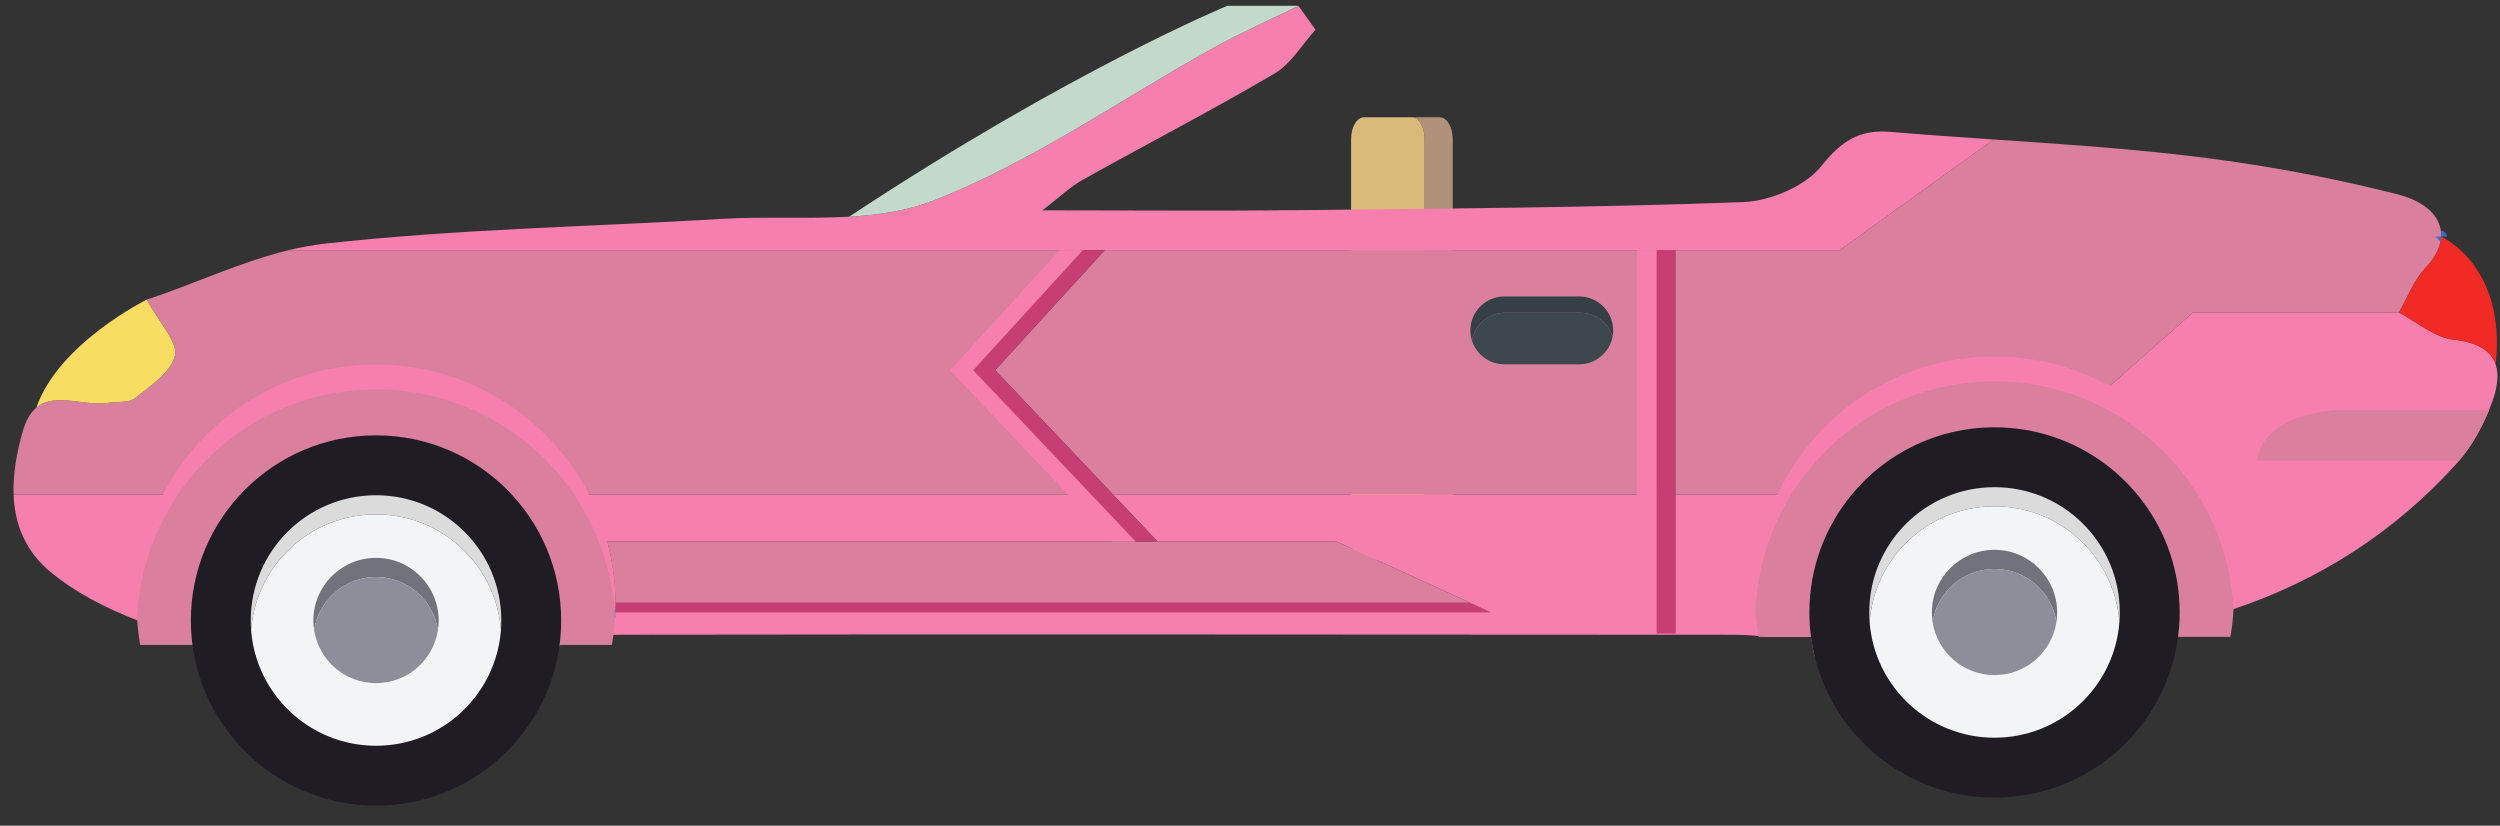 <?xml version="1.0" encoding="UTF-8"?>
<svg width="109px" height="36px" viewBox="0 0 109 36" version="1.1" xmlns="http://www.w3.org/2000/svg" xmlns:xlink="http://www.w3.org/1999/xlink">
    <rect x="0" y="0" width="109" height="36" fill="#333333" stroke="none"/>
    <!-- Generator: Sketch 52.6 (67491) - http://www.bohemiancoding.com/sketch -->
    <title>分组 13</title>
    <desc>Created with Sketch.</desc>
    <g id="图示" stroke="none" stroke-width="1" fill="none" fill-rule="evenodd">
        <g id="交通工具" transform="translate(-542, -230)">
            <g id="分组-13" transform="translate(542, 230)">
                <path d="M61.549,24.406 L62.776,24.406 C63.086,24.406 63.339,23.981 63.339,23.462 L63.339,6.058 C63.339,5.538 63.086,5.114 62.776,5.114 L61.549,5.114 C61.858,5.114 62.111,5.538 62.111,6.058 L62.111,23.462 C62.111,23.981 61.858,24.406 61.549,24.406" id="Fill-152" fill="#B1917A"></path>
                <path d="M58.908,6.058 L58.908,23.462 C58.908,23.981 59.161,24.406 59.47,24.406 L61.549,24.406 C61.858,24.406 62.112,23.981 62.112,23.462 L62.112,6.058 C62.112,5.538 61.858,5.114 61.549,5.114 L59.47,5.114 C59.161,5.114 58.908,5.538 58.908,6.058" id="Fill-153" fill="#D9BA7A"></path>
                <path d="M0.593,21.558 L47.515,21.558 L42.38,16.141 L47.159,10.905 L12.598,10.905 C10.469,11.418 8.41,12.405 6.398,13.063 C6.975,14.129 7.765,14.927 7.627,15.505 C7.456,16.226 6.564,16.819 5.893,17.356 C5.618,17.576 5.108,17.498 4.706,17.564 C3.7,17.729 2.412,17.08 1.587,17.772 C1.341,17.977 1.137,18.301 0.993,18.802 C0.727,19.728 0.561,20.665 0.593,21.558 Z M43.389,16.141 L48.524,21.558 L86.375,21.558 C86.459,21.556 86.542,21.556 86.627,21.558 L86.986,21.241 L89.487,19.034 L91.198,17.524 L91.986,16.829 L95.613,13.626 L104.593,13.626 C104.976,12.968 105.247,12.203 105.761,11.67 C106.187,11.226 106.413,10.756 106.433,10.313 C106.469,9.517 105.842,8.804 104.507,8.466 C101.437,7.686 98.29,7.119 95.141,6.76 C92.411,6.449 89.667,6.266 86.922,6.081 L80.215,10.905 L48.168,10.905 L43.389,16.141 Z" id="Fill-154" fill="#DA7F9E"></path>
                <path d="M12.598,10.905 L80.215,10.905 L86.922,6.081 C85.427,5.98 83.932,5.877 82.44,5.751 C81.08,5.637 80.304,6.126 79.416,7.234 C78.705,8.125 77.184,8.767 75.995,8.812 C69.55,9.052 63.098,9.091 56.646,9.163 C53.065,9.203 49.482,9.17 45.451,9.17 C46.181,8.612 46.654,8.148 47.213,7.836 C49.992,6.283 52.823,4.82 55.568,3.208 C56.29,2.783 56.768,1.943 57.358,1.294 C57.109,0.947 56.861,0.6 56.612,0.253 C55.378,0.861 54.115,1.42 52.913,2.087 C48.842,4.343 44.965,7.084 40.67,8.755 C39.536,9.196 38.299,9.376 37.021,9.448 C35.197,9.551 33.289,9.435 31.473,9.543 C25.696,9.887 19.895,9.985 14.154,10.624 C13.632,10.682 13.112,10.78 12.598,10.905" id="Fill-155" fill="#F77FAD"></path>
                <path d="M11.809,24.92 C12.253,23.466 13.393,22.299 14.86,21.811 L14.861,21.811 C15.299,21.665 15.766,21.579 16.253,21.566 C16.877,21.548 17.471,21.645 18.019,21.837 C18.03,21.84 18.04,21.844 18.049,21.846 C19.451,22.349 20.539,23.478 20.975,24.913 C21.103,25.333 21.175,25.78 21.182,26.245 C21.193,26.901 21.049,27.537 20.786,28.118 C20.055,29.733 18.401,30.934 16.53,31 C14.571,31.068 12.769,29.841 11.999,28.118 C11.778,27.621 11.642,27.083 11.612,26.524 C11.583,25.966 11.654,25.425 11.809,24.92 Z M0.593,21.558 C0.638,22.825 1.078,24.001 2.186,24.924 C3.275,25.83 4.615,26.519 5.982,27.042 C6.356,27.185 6.733,27.316 7.106,27.435 C7.586,27.587 8.003,27.747 8.372,27.95 C8.469,28.003 8.562,28.058 8.653,28.118 C9.17,28.463 9.588,28.929 9.959,29.649 C12.561,34.698 19.88,34.962 22.587,30.01 C23.112,29.05 23.714,28.479 24.395,28.144 C24.412,28.135 24.43,28.127 24.448,28.118 C25.132,27.794 25.897,27.699 26.744,27.679 C26.876,27.676 27.011,27.674 27.147,27.674 C34.34,27.664 41.533,27.66 48.727,27.662 C57.636,27.663 66.546,27.673 75.456,27.676 C75.881,27.676 76.286,27.69 76.671,27.73 C76.775,27.739 76.877,27.752 76.977,27.768 L78.958,27.768 C78.997,28.06 79.05,28.347 79.12,28.628 C79.592,28.996 80.027,29.5 80.43,30.189 C83.293,35.082 90.618,34.59 93.022,29.448 C93.374,28.695 93.781,28.161 94.288,27.768 C94.509,27.597 94.748,27.451 95.01,27.329 C95.298,27.193 95.614,27.082 95.963,26.988 C96.443,26.858 96.917,26.714 97.382,26.557 C101.138,25.3 104.405,23.202 107.099,20.221 C107.14,20.175 107.181,20.129 107.221,20.082 C107.764,19.442 108.202,18.667 108.522,17.88 C108.574,17.754 108.622,17.628 108.667,17.501 C108.892,16.869 108.957,16.321 108.81,15.885 C108.615,15.303 108.044,14.922 106.973,14.807 C106.147,14.719 105.385,14.038 104.593,13.626 L95.613,13.626 L91.986,16.829 L91.198,17.524 L89.487,19.034 L86.986,21.241 L86.627,21.558 C87.883,21.591 89.004,22.088 89.83,22.89 C90.71,23.742 91.257,24.938 91.274,26.28 C91.281,26.794 91.193,27.296 91.024,27.768 C90.36,29.649 88.449,31.064 86.351,30.997 C84.339,30.934 82.59,29.566 81.96,27.768 C81.792,27.285 81.703,26.773 81.711,26.245 C81.713,26.159 81.716,26.073 81.722,25.988 C81.887,23.528 83.892,21.62 86.375,21.558 L48.524,21.558 L50.469,23.61 L58.267,23.61 L64.107,26.283 L26.832,26.283 C26.832,26.184 26.83,26.087 26.825,25.989 C26.825,25.959 26.824,25.928 26.822,25.897 C26.812,25.648 26.794,25.402 26.765,25.159 C26.706,24.63 26.608,24.112 26.472,23.61 L49.46,23.61 L47.515,21.558 L0.593,21.558 Z" id="Fill-156" fill="#F77FAD"></path>
                <path d="M26.817,26.893 C26.794,27.309 26.748,27.717 26.679,28.118 L6.111,28.118 C6.041,27.713 5.994,27.302 5.972,26.882 C6.249,21.365 10.809,16.979 16.394,16.979 C21.984,16.979 26.547,21.371 26.817,26.893" id="Fill-157" fill="#DA7F9E"></path>
                <path d="M24.467,27.054 C24.467,31.512 20.853,35.126 16.395,35.126 C11.936,35.126 8.322,31.512 8.322,27.054 C8.322,22.595 11.936,18.981 16.395,18.981 C20.853,18.981 24.467,22.595 24.467,27.054" id="Fill-158" fill="#1F1C23"></path>
                <path d="M21.857,27.054 C21.857,27.194 21.852,27.332 21.841,27.469 C21.626,24.649 19.27,22.427 16.395,22.427 C13.52,22.427 11.163,24.649 10.948,27.469 C10.937,27.332 10.933,27.194 10.933,27.054 C10.933,24.037 13.379,21.592 16.395,21.592 C19.411,21.592 21.857,24.037 21.857,27.054" id="Fill-159" fill="#DBDBDB"></path>
                <path d="M21.841,27.469 L21.841,27.474 C21.626,30.294 19.27,32.515 16.395,32.515 C13.52,32.515 11.163,30.294 10.948,27.474 L10.948,27.469 C11.163,24.649 13.52,22.427 16.395,22.427 C19.27,22.427 21.626,24.649 21.841,27.469" id="Fill-160" fill="#F3F4F6"></path>
                <path d="M19.126,27.054 C19.126,27.196 19.115,27.336 19.094,27.472 C18.893,26.162 17.761,25.158 16.395,25.158 C15.029,25.158 13.896,26.162 13.695,27.472 C13.674,27.336 13.663,27.196 13.663,27.054 C13.663,25.545 14.887,24.323 16.395,24.323 C17.903,24.323 19.126,25.545 19.126,27.054" id="Fill-161" fill="#72727C"></path>
                <path d="M19.094,27.472 C18.893,28.782 17.761,29.785 16.395,29.785 C15.029,29.785 13.897,28.782 13.695,27.472 C13.897,26.162 15.029,25.158 16.395,25.158 C17.761,25.158 18.893,26.162 19.094,27.472" id="Fill-162" fill="#8E8E9A"></path>
                <path d="M5.958,26.329 C5.958,26.516 5.962,26.699 5.972,26.882 C5.976,26.814 5.979,26.747 5.985,26.68 C5.987,26.642 5.99,26.605 5.993,26.568 C5.997,26.522 6,26.474 6.005,26.428 C6.007,26.408 6.009,26.387 6.011,26.367 C6.019,26.29 6.026,26.216 6.036,26.14 C6.044,26.081 6.051,26.022 6.059,25.965 C6.062,25.942 6.065,25.92 6.069,25.897 C6.071,25.88 6.073,25.861 6.077,25.842 C6.083,25.797 6.091,25.751 6.098,25.705 C6.114,25.611 6.13,25.517 6.149,25.424 C6.158,25.381 6.167,25.336 6.176,25.291 C6.184,25.246 6.194,25.202 6.204,25.159 L6.204,25.156 C6.213,25.123 6.22,25.091 6.227,25.058 C6.234,25.026 6.241,24.993 6.249,24.962 C6.252,24.953 6.253,24.944 6.255,24.934 C6.273,24.864 6.291,24.793 6.309,24.723 C6.311,24.718 6.312,24.715 6.313,24.71 C6.331,24.643 6.35,24.574 6.37,24.508 C6.386,24.453 6.402,24.396 6.419,24.342 C6.42,24.336 6.423,24.331 6.424,24.326 C6.427,24.315 6.43,24.305 6.433,24.295 C6.444,24.262 6.454,24.229 6.465,24.196 C6.475,24.165 6.485,24.133 6.496,24.103 C6.496,24.101 6.497,24.099 6.497,24.098 C6.503,24.081 6.508,24.066 6.514,24.049 C6.524,24.02 6.534,23.99 6.544,23.962 C6.554,23.934 6.564,23.904 6.575,23.875 C6.615,23.763 6.657,23.651 6.702,23.541 C6.728,23.477 6.754,23.412 6.781,23.349 C6.807,23.285 6.836,23.221 6.864,23.158 C6.883,23.114 6.903,23.07 6.924,23.026 C6.934,23.005 6.943,22.984 6.954,22.963 C6.971,22.925 6.989,22.888 7.007,22.852 C7.036,22.789 7.067,22.728 7.1,22.666 C7.128,22.609 7.158,22.554 7.187,22.498 C7.189,22.496 7.189,22.494 7.19,22.493 C7.192,22.489 7.193,22.486 7.196,22.482 C7.209,22.456 7.223,22.43 7.238,22.404 C7.252,22.38 7.266,22.354 7.281,22.328 C7.298,22.296 7.315,22.265 7.334,22.235 C7.361,22.186 7.388,22.139 7.416,22.091 C7.448,22.037 7.48,21.984 7.513,21.931 C7.557,21.863 7.599,21.794 7.644,21.726 C7.681,21.669 7.718,21.614 7.756,21.558 C7.801,21.491 7.847,21.426 7.894,21.36 C7.915,21.329 7.937,21.299 7.96,21.268 C7.979,21.241 7.998,21.215 8.018,21.189 C8.029,21.175 8.039,21.161 8.051,21.146 C8.068,21.123 8.085,21.099 8.103,21.077 C8.128,21.045 8.153,21.012 8.178,20.98 C8.202,20.947 8.228,20.915 8.254,20.883 C8.284,20.847 8.312,20.811 8.343,20.776 C8.354,20.761 8.366,20.745 8.38,20.73 C8.386,20.723 8.391,20.717 8.398,20.71 C8.41,20.696 8.422,20.68 8.435,20.666 C8.454,20.643 8.474,20.619 8.494,20.595 C8.497,20.592 8.501,20.587 8.504,20.584 C8.508,20.58 8.511,20.575 8.516,20.571 L8.537,20.546 C8.566,20.513 8.593,20.482 8.623,20.45 L8.625,20.449 C8.644,20.427 8.664,20.404 8.685,20.382 C8.693,20.371 8.701,20.362 8.711,20.352 C8.739,20.322 8.767,20.292 8.796,20.261 C8.801,20.258 8.804,20.253 8.808,20.25 C8.838,20.218 8.868,20.186 8.898,20.154 C8.939,20.113 8.979,20.071 9.02,20.031 C9.077,19.974 9.134,19.917 9.193,19.861 C9.239,19.818 9.286,19.774 9.332,19.732 C9.349,19.716 9.367,19.7 9.385,19.683 C9.401,19.667 9.419,19.651 9.437,19.636 C9.461,19.614 9.487,19.591 9.513,19.569 C9.54,19.544 9.569,19.52 9.596,19.497 C9.629,19.469 9.661,19.441 9.694,19.414 C9.723,19.388 9.755,19.362 9.787,19.336 C9.833,19.299 9.879,19.261 9.926,19.224 C9.933,19.217 9.942,19.211 9.949,19.205 C9.978,19.184 10.006,19.162 10.036,19.139 C10.038,19.137 10.042,19.136 10.044,19.133 C10.081,19.104 10.119,19.074 10.158,19.047 C10.225,18.996 10.293,18.947 10.363,18.899 C10.436,18.845 10.512,18.794 10.587,18.743 C10.63,18.713 10.672,18.685 10.716,18.658 C10.769,18.624 10.821,18.589 10.875,18.556 C10.89,18.546 10.906,18.536 10.922,18.527 C10.942,18.515 10.961,18.502 10.982,18.49 C11.003,18.477 11.022,18.466 11.043,18.454 C11.052,18.448 11.062,18.442 11.072,18.435 C11.116,18.41 11.158,18.385 11.203,18.359 C11.238,18.339 11.275,18.318 11.312,18.298 C11.33,18.287 11.351,18.277 11.371,18.265 C11.411,18.242 11.453,18.22 11.495,18.199 C11.537,18.175 11.582,18.152 11.626,18.13 C11.634,18.126 11.641,18.122 11.649,18.117 C11.669,18.107 11.69,18.096 11.713,18.086 C11.734,18.075 11.755,18.064 11.777,18.054 C11.791,18.047 11.804,18.039 11.818,18.032 C11.878,18.003 11.938,17.975 11.998,17.947 C12.062,17.917 12.126,17.888 12.191,17.86 C12.211,17.851 12.232,17.842 12.253,17.833 C12.312,17.807 12.371,17.782 12.431,17.757 C12.469,17.742 12.508,17.727 12.547,17.711 C12.55,17.71 12.553,17.709 12.555,17.708 C12.609,17.687 12.663,17.665 12.717,17.645 C12.72,17.644 12.72,17.644 12.723,17.643 C12.727,17.642 12.729,17.641 12.732,17.639 C12.786,17.619 12.841,17.599 12.895,17.579 C12.9,17.578 12.905,17.576 12.911,17.574 C12.916,17.572 12.922,17.57 12.929,17.567 C13,17.543 13.071,17.519 13.143,17.495 C13.144,17.494 13.148,17.493 13.15,17.493 C13.22,17.471 13.288,17.448 13.358,17.428 C13.372,17.422 13.385,17.419 13.399,17.415 C13.472,17.393 13.545,17.372 13.62,17.352 C13.62,17.35 13.621,17.35 13.623,17.35 C13.68,17.335 13.737,17.32 13.794,17.306 C13.831,17.295 13.869,17.287 13.907,17.277 C13.974,17.261 14.04,17.245 14.108,17.23 C14.186,17.212 14.266,17.196 14.345,17.18 C14.354,17.178 14.363,17.177 14.371,17.174 C14.429,17.164 14.487,17.153 14.545,17.143 C14.581,17.136 14.617,17.13 14.654,17.124 C14.705,17.114 14.759,17.106 14.812,17.098 C14.826,17.095 14.84,17.093 14.853,17.092 C14.884,17.087 14.913,17.084 14.943,17.08 C14.953,17.078 14.963,17.077 14.973,17.075 C15.003,17.071 15.033,17.066 15.063,17.062 C15.094,17.059 15.124,17.054 15.156,17.052 C15.205,17.046 15.254,17.04 15.303,17.035 C15.341,17.031 15.379,17.027 15.418,17.025 C15.423,17.023 15.428,17.023 15.432,17.023 C15.439,17.022 15.446,17.021 15.454,17.021 C15.498,17.015 15.543,17.013 15.588,17.009 C15.601,17.008 15.614,17.007 15.627,17.006 C15.695,17.001 15.764,16.998 15.832,16.994 C15.851,16.992 15.871,16.99 15.891,16.99 C15.97,16.987 16.052,16.983 16.133,16.982 C16.22,16.98 16.307,16.979 16.394,16.979 C16.481,16.979 16.569,16.98 16.656,16.982 C16.736,16.983 16.816,16.987 16.897,16.99 C16.903,16.99 16.909,16.99 16.914,16.992 C16.93,16.992 16.946,16.993 16.961,16.994 C17.028,16.998 17.094,17.001 17.161,17.006 C17.165,17.006 17.168,17.007 17.173,17.007 C17.185,17.007 17.196,17.008 17.208,17.009 C17.259,17.013 17.311,17.018 17.362,17.023 L17.363,17.023 C17.396,17.026 17.427,17.029 17.458,17.033 C17.463,17.033 17.467,17.034 17.47,17.034 C17.48,17.035 17.489,17.035 17.499,17.036 C17.54,17.04 17.582,17.045 17.625,17.051 C17.66,17.054 17.694,17.059 17.73,17.064 C17.765,17.067 17.798,17.072 17.834,17.077 C17.868,17.082 17.902,17.087 17.936,17.092 C17.955,17.094 17.974,17.098 17.993,17.1 C18.058,17.11 18.123,17.12 18.187,17.132 C18.347,17.159 18.506,17.191 18.664,17.226 C18.738,17.242 18.811,17.259 18.883,17.277 C18.941,17.29 18.997,17.306 19.054,17.321 C19.079,17.327 19.102,17.333 19.126,17.34 C19.166,17.35 19.205,17.361 19.245,17.373 C19.283,17.383 19.319,17.394 19.357,17.405 C19.368,17.408 19.379,17.412 19.391,17.415 C19.426,17.425 19.461,17.436 19.495,17.447 C19.515,17.453 19.538,17.459 19.558,17.467 C19.605,17.481 19.651,17.495 19.698,17.512 C19.699,17.512 19.701,17.513 19.702,17.513 C19.73,17.523 19.758,17.532 19.786,17.541 C19.795,17.545 19.803,17.547 19.813,17.551 C19.816,17.552 19.821,17.553 19.824,17.554 C19.864,17.569 19.904,17.583 19.944,17.598 L19.945,17.598 C20.014,17.623 20.084,17.649 20.153,17.676 C20.221,17.702 20.289,17.729 20.358,17.757 C20.494,17.813 20.628,17.872 20.761,17.933 C20.811,17.956 20.859,17.978 20.908,18.003 C20.909,18.003 20.909,18.004 20.91,18.004 C20.911,18.004 20.911,18.005 20.912,18.005 C20.936,18.016 20.962,18.027 20.984,18.039 C21.036,18.065 21.088,18.09 21.14,18.119 C21.147,18.121 21.154,18.124 21.162,18.129 C21.212,18.154 21.262,18.18 21.311,18.207 C21.332,18.218 21.353,18.228 21.374,18.24 C21.426,18.268 21.478,18.298 21.531,18.327 C21.541,18.332 21.551,18.339 21.56,18.344 C21.573,18.351 21.586,18.359 21.599,18.368 C21.606,18.371 21.614,18.376 21.622,18.381 C21.65,18.396 21.679,18.412 21.708,18.43 C21.725,18.441 21.744,18.451 21.762,18.462 C21.787,18.477 21.813,18.494 21.839,18.509 C21.865,18.524 21.889,18.541 21.914,18.556 C21.987,18.601 22.058,18.647 22.129,18.693 C22.24,18.766 22.35,18.842 22.457,18.919 L22.524,18.968 C22.547,18.985 22.57,19.001 22.592,19.018 C22.606,19.027 22.619,19.037 22.633,19.047 C22.673,19.077 22.712,19.106 22.751,19.137 C22.78,19.158 22.809,19.182 22.838,19.203 C22.848,19.211 22.858,19.22 22.868,19.228 C22.895,19.249 22.921,19.27 22.947,19.291 C22.962,19.303 22.978,19.314 22.992,19.327 C23.032,19.36 23.072,19.393 23.112,19.427 C23.133,19.445 23.153,19.463 23.175,19.48 C23.217,19.516 23.258,19.552 23.3,19.589 C23.355,19.637 23.409,19.686 23.462,19.735 C23.5,19.769 23.537,19.804 23.573,19.839 C23.595,19.859 23.616,19.879 23.636,19.899 C23.683,19.944 23.729,19.989 23.774,20.035 C23.835,20.095 23.894,20.156 23.953,20.219 C23.987,20.253 24.018,20.287 24.05,20.323 C24.083,20.357 24.114,20.391 24.146,20.427 L24.148,20.429 C24.187,20.472 24.227,20.516 24.265,20.56 C24.271,20.566 24.277,20.573 24.281,20.58 C24.287,20.586 24.292,20.593 24.297,20.599 C24.305,20.608 24.313,20.618 24.321,20.627 C24.356,20.665 24.388,20.702 24.418,20.741 C24.428,20.75 24.435,20.761 24.443,20.77 C24.479,20.811 24.513,20.854 24.546,20.896 C24.568,20.924 24.591,20.952 24.611,20.979 C24.64,21.014 24.667,21.049 24.693,21.085 C24.712,21.109 24.729,21.131 24.745,21.155 C24.749,21.158 24.751,21.163 24.755,21.167 C24.796,21.221 24.835,21.274 24.874,21.329 C24.922,21.394 24.968,21.462 25.014,21.529 C25.021,21.538 25.027,21.549 25.034,21.558 C25.073,21.616 25.112,21.674 25.149,21.732 C25.199,21.807 25.248,21.885 25.295,21.963 C25.344,22.041 25.389,22.119 25.434,22.198 C25.44,22.207 25.445,22.216 25.45,22.225 C25.47,22.256 25.487,22.288 25.505,22.319 C25.522,22.347 25.537,22.375 25.551,22.402 C25.572,22.44 25.594,22.479 25.612,22.518 L25.616,22.525 C25.621,22.534 25.625,22.542 25.63,22.552 C25.64,22.566 25.647,22.581 25.654,22.596 C25.656,22.6 25.659,22.604 25.661,22.609 C25.683,22.652 25.707,22.696 25.728,22.741 C25.732,22.749 25.737,22.757 25.74,22.766 C25.749,22.781 25.758,22.797 25.765,22.814 C25.784,22.849 25.8,22.886 25.818,22.922 C25.833,22.953 25.847,22.984 25.86,23.015 C25.867,23.028 25.873,23.041 25.879,23.053 C25.903,23.104 25.925,23.153 25.946,23.203 C25.948,23.208 25.95,23.214 25.952,23.219 C25.995,23.313 26.035,23.409 26.073,23.504 C26.073,23.505 26.074,23.505 26.074,23.507 C26.088,23.541 26.102,23.576 26.116,23.61 C26.127,23.639 26.138,23.666 26.148,23.694 L26.148,23.695 C26.174,23.763 26.199,23.828 26.223,23.895 C26.238,23.937 26.252,23.98 26.267,24.021 C26.278,24.052 26.289,24.084 26.298,24.114 C26.304,24.131 26.309,24.146 26.313,24.163 C26.324,24.191 26.332,24.22 26.342,24.249 C26.351,24.277 26.361,24.305 26.368,24.335 C26.379,24.369 26.391,24.406 26.401,24.44 C26.417,24.493 26.431,24.545 26.447,24.598 C26.45,24.612 26.454,24.625 26.457,24.639 C26.468,24.676 26.478,24.711 26.487,24.749 C26.489,24.761 26.493,24.773 26.495,24.785 C26.507,24.826 26.518,24.867 26.528,24.91 C26.542,24.966 26.555,25.022 26.568,25.078 C26.574,25.106 26.58,25.132 26.586,25.159 C26.623,25.321 26.654,25.486 26.682,25.651 C26.692,25.711 26.702,25.771 26.711,25.831 C26.715,25.853 26.717,25.875 26.72,25.897 C26.73,25.961 26.738,26.025 26.746,26.09 C26.755,26.153 26.762,26.218 26.769,26.283 C26.774,26.321 26.777,26.359 26.781,26.396 C26.79,26.476 26.796,26.555 26.802,26.635 C26.804,26.657 26.805,26.68 26.807,26.702 C26.812,26.766 26.815,26.83 26.819,26.893 C26.821,26.83 26.824,26.766 26.826,26.702 C26.83,26.578 26.833,26.454 26.833,26.329 L26.833,26.283 C26.833,26.184 26.83,26.087 26.826,25.989 C26.826,25.959 26.824,25.928 26.822,25.897 C26.812,25.648 26.794,25.402 26.765,25.159 C26.706,24.63 26.608,24.112 26.473,23.61 C26.28,22.893 26.012,22.205 25.679,21.558 C23.947,18.193 20.439,15.893 16.394,15.893 C12.603,15.893 9.283,17.914 7.456,20.939 C7.335,21.141 7.218,21.347 7.111,21.558 C7.105,21.57 7.099,21.581 7.093,21.593 C6.536,22.684 6.165,23.887 6.025,25.159 C5.997,25.402 5.978,25.648 5.968,25.897 C5.966,25.928 5.965,25.959 5.965,25.989 C5.959,26.103 5.958,26.215 5.958,26.329" id="Fill-163" fill="#F77FAD"></path>
                <path d="M76.538,26.531 C76.559,26.938 76.605,27.336 76.671,27.73 C76.673,27.743 76.675,27.755 76.677,27.768 L97.245,27.768 C97.314,27.371 97.36,26.968 97.382,26.557 C97.384,26.552 97.384,26.546 97.384,26.542 C97.379,26.455 97.374,26.369 97.368,26.283 C97.355,26.119 97.34,25.955 97.32,25.792 C97.31,25.71 97.299,25.628 97.287,25.546 C97.283,25.524 97.281,25.502 97.277,25.481 C97.268,25.421 97.258,25.36 97.248,25.3 C97.235,25.218 97.219,25.136 97.203,25.055 C97.188,24.972 97.171,24.89 97.152,24.807 C97.146,24.781 97.14,24.755 97.134,24.728 C97.122,24.671 97.109,24.616 97.094,24.559 C97.084,24.517 97.073,24.475 97.061,24.433 C97.051,24.384 97.036,24.336 97.024,24.288 C96.995,24.186 96.966,24.084 96.934,23.983 C96.917,23.925 96.899,23.868 96.88,23.811 C96.875,23.794 96.87,23.779 96.864,23.764 C96.843,23.701 96.822,23.639 96.799,23.576 C96.772,23.498 96.744,23.42 96.714,23.344 C96.693,23.289 96.673,23.236 96.651,23.182 C96.647,23.173 96.642,23.163 96.639,23.154 C96.619,23.103 96.598,23.052 96.576,23.001 C96.535,22.901 96.491,22.802 96.445,22.703 C96.436,22.68 96.425,22.659 96.415,22.637 C96.384,22.571 96.352,22.506 96.32,22.442 C96.317,22.433 96.312,22.423 96.306,22.414 C96.279,22.356 96.25,22.301 96.22,22.244 C96.213,22.23 96.206,22.214 96.196,22.2 C96.183,22.176 96.172,22.151 96.158,22.126 C96.136,22.086 96.115,22.047 96.092,22.008 C96.063,21.954 96.032,21.899 96.001,21.846 C95.869,21.617 95.729,21.394 95.58,21.177 C95.534,21.111 95.487,21.044 95.44,20.979 L95.44,20.978 C95.4,20.922 95.36,20.867 95.317,20.813 C95.316,20.81 95.314,20.807 95.311,20.804 C95.307,20.797 95.302,20.79 95.296,20.783 C95.257,20.731 95.217,20.679 95.177,20.628 C95.157,20.6 95.134,20.573 95.112,20.546 C95.078,20.503 95.043,20.461 95.009,20.42 C94.956,20.355 94.902,20.291 94.848,20.228 C94.843,20.221 94.837,20.215 94.831,20.209 C94.792,20.166 94.754,20.122 94.714,20.079 L94.712,20.076 C94.649,20.007 94.584,19.937 94.519,19.868 C94.462,19.806 94.401,19.745 94.34,19.684 C94.292,19.636 94.243,19.588 94.194,19.542 C94.178,19.526 94.164,19.512 94.149,19.498 C94.109,19.46 94.069,19.422 94.029,19.385 C93.976,19.335 93.921,19.287 93.866,19.238 C93.825,19.201 93.783,19.164 93.741,19.13 C93.719,19.111 93.699,19.093 93.678,19.077 C93.659,19.061 93.642,19.045 93.623,19.031 C93.56,18.979 93.498,18.928 93.434,18.877 C93.37,18.826 93.306,18.777 93.242,18.729 C93.177,18.68 93.112,18.632 93.046,18.585 C93.039,18.579 93.03,18.573 93.023,18.568 C92.965,18.526 92.906,18.484 92.846,18.444 C92.712,18.353 92.576,18.264 92.438,18.179 C92.368,18.136 92.299,18.094 92.228,18.052 C92.091,17.972 91.952,17.895 91.811,17.821 C91.784,17.807 91.756,17.792 91.728,17.777 L91.706,17.767 C91.665,17.746 91.624,17.724 91.582,17.704 C91.512,17.67 91.442,17.636 91.371,17.603 C91.357,17.596 91.343,17.59 91.327,17.583 C91.285,17.563 91.241,17.543 91.198,17.524 C91.174,17.513 91.151,17.502 91.127,17.492 C90.979,17.428 90.831,17.368 90.68,17.31 C90.525,17.251 90.369,17.196 90.212,17.145 C90.133,17.119 90.054,17.094 89.974,17.069 C89.821,17.023 89.664,16.981 89.507,16.941 C89.488,16.936 89.469,16.931 89.449,16.927 C89.383,16.91 89.316,16.895 89.248,16.879 C89.167,16.862 89.084,16.844 89.002,16.828 C88.919,16.811 88.836,16.796 88.753,16.781 C88.602,16.755 88.449,16.732 88.296,16.713 C88.261,16.707 88.226,16.704 88.191,16.7 C88.126,16.692 88.061,16.685 87.995,16.679 C87.91,16.671 87.825,16.663 87.739,16.656 C87.734,16.655 87.731,16.655 87.727,16.655 C87.474,16.638 87.219,16.628 86.96,16.628 C86.702,16.628 86.446,16.638 86.193,16.655 C86.19,16.655 86.186,16.655 86.183,16.656 C86.173,16.658 86.164,16.658 86.154,16.659 C86.077,16.665 86.002,16.672 85.926,16.679 C85.858,16.686 85.79,16.693 85.722,16.701 C85.705,16.702 85.688,16.704 85.672,16.707 C85.341,16.747 85.017,16.804 84.697,16.875 C84.621,16.891 84.547,16.908 84.473,16.927 C84.459,16.93 84.444,16.933 84.43,16.937 C84.359,16.955 84.289,16.973 84.219,16.992 C84.209,16.994 84.199,16.997 84.189,17 C84.187,17 84.186,17 84.186,17.001 C84.174,17.005 84.162,17.007 84.151,17.01 C84.092,17.027 84.033,17.045 83.974,17.062 C83.971,17.063 83.968,17.063 83.965,17.065 C83.951,17.068 83.938,17.072 83.924,17.076 C83.86,17.095 83.798,17.115 83.735,17.137 C83.729,17.138 83.722,17.14 83.716,17.143 C83.715,17.143 83.713,17.143 83.712,17.144 C83.64,17.167 83.568,17.192 83.496,17.217 C83.489,17.219 83.483,17.22 83.477,17.224 C83.418,17.245 83.358,17.267 83.299,17.289 C83.295,17.29 83.293,17.291 83.289,17.292 C83.23,17.315 83.171,17.337 83.113,17.361 C82.993,17.408 82.874,17.458 82.757,17.51 C82.692,17.538 82.628,17.566 82.565,17.597 C82.49,17.631 82.416,17.667 82.343,17.703 C82.248,17.749 82.154,17.797 82.061,17.848 C82.019,17.869 81.977,17.892 81.937,17.914 C81.927,17.919 81.918,17.924 81.91,17.93 C81.767,18.009 81.626,18.091 81.488,18.176 C81.375,18.246 81.263,18.318 81.153,18.392 C81.116,18.417 81.078,18.443 81.04,18.47 C80.989,18.504 80.938,18.54 80.889,18.575 C80.834,18.614 80.778,18.654 80.724,18.696 C80.685,18.724 80.647,18.752 80.61,18.782 C80.57,18.812 80.531,18.843 80.492,18.874 C80.445,18.911 80.399,18.948 80.353,18.986 C80.274,19.051 80.195,19.117 80.118,19.184 C80.105,19.195 80.092,19.206 80.079,19.218 C80.031,19.261 79.984,19.303 79.937,19.346 C79.924,19.356 79.911,19.369 79.898,19.381 C79.792,19.479 79.688,19.578 79.586,19.681 C79.451,19.815 79.318,19.955 79.191,20.097 C79.157,20.135 79.122,20.174 79.089,20.212 C79.047,20.261 79.004,20.31 78.964,20.359 C78.957,20.366 78.952,20.372 78.947,20.379 C78.932,20.395 78.921,20.409 78.909,20.424 C78.865,20.477 78.821,20.532 78.778,20.586 C78.759,20.61 78.74,20.633 78.722,20.657 C78.686,20.703 78.651,20.749 78.617,20.795 C78.615,20.798 78.613,20.801 78.61,20.804 C78.582,20.842 78.554,20.88 78.526,20.917 C78.504,20.947 78.483,20.978 78.46,21.008 C78.421,21.063 78.384,21.117 78.346,21.172 C78.3,21.24 78.255,21.307 78.21,21.374 L78.21,21.375 C78.17,21.436 78.132,21.497 78.093,21.558 C78.089,21.565 78.084,21.574 78.079,21.581 C78.037,21.649 77.995,21.719 77.954,21.79 C77.939,21.814 77.925,21.839 77.91,21.865 C77.888,21.903 77.867,21.939 77.847,21.977 C77.816,22.031 77.785,22.087 77.756,22.142 C77.725,22.199 77.696,22.257 77.666,22.315 C77.633,22.376 77.602,22.439 77.573,22.501 C77.547,22.553 77.522,22.605 77.499,22.657 C77.496,22.663 77.493,22.669 77.49,22.675 C77.469,22.719 77.449,22.763 77.43,22.807 C77.401,22.873 77.371,22.94 77.343,23.007 C77.317,23.068 77.292,23.129 77.268,23.189 C77.224,23.3 77.181,23.412 77.141,23.524 C77.129,23.557 77.117,23.59 77.106,23.623 C77.086,23.678 77.068,23.733 77.049,23.79 C77.043,23.809 77.037,23.826 77.031,23.845 C77.015,23.896 76.998,23.947 76.983,23.999 C76.967,24.052 76.951,24.105 76.936,24.158 C76.934,24.166 76.931,24.176 76.929,24.184 C76.912,24.237 76.897,24.291 76.883,24.346 C76.88,24.355 76.878,24.363 76.876,24.373 C76.857,24.442 76.839,24.513 76.821,24.584 C76.819,24.593 76.818,24.602 76.815,24.611 L76.815,24.613 C76.8,24.676 76.786,24.738 76.772,24.802 C76.771,24.803 76.771,24.803 76.771,24.805 L76.771,24.807 C76.751,24.895 76.733,24.984 76.715,25.072 C76.705,25.126 76.695,25.179 76.686,25.232 C76.682,25.249 76.678,25.268 76.676,25.286 C76.674,25.301 76.67,25.318 76.668,25.333 C76.661,25.375 76.654,25.416 76.648,25.458 C76.647,25.469 76.644,25.481 76.643,25.491 C76.64,25.509 76.637,25.528 76.635,25.546 C76.631,25.568 76.628,25.59 76.626,25.613 C76.618,25.664 76.612,25.713 76.605,25.763 C76.596,25.832 76.589,25.902 76.582,25.973 C76.578,26.006 76.575,26.039 76.572,26.072 C76.567,26.12 76.563,26.17 76.559,26.219 C76.55,26.322 76.544,26.427 76.538,26.531" id="Fill-164" fill="#DA7F9E"></path>
                <path d="M78.889,26.703 C78.889,27.065 78.912,27.42 78.958,27.768 C78.997,28.06 79.051,28.347 79.12,28.628 C79.983,32.156 83.166,34.775 86.961,34.775 C91.059,34.775 94.443,31.723 94.964,27.768 C94.983,27.623 94.999,27.476 95.01,27.329 C95.026,27.122 95.034,26.913 95.034,26.703 C95.034,23.127 92.708,20.094 89.487,19.034 C88.693,18.772 87.843,18.631 86.961,18.631 C84.459,18.631 82.221,19.769 80.74,21.558 C79.584,22.956 78.889,24.748 78.889,26.703" id="Fill-165" fill="#1F1C23"></path>
                <path d="M92.423,26.703 C92.423,26.843 92.418,26.981 92.407,27.118 C92.193,24.298 89.837,22.076 86.961,22.076 C84.086,22.076 81.729,24.298 81.515,27.118 C81.504,26.981 81.499,26.843 81.499,26.703 C81.499,23.686 83.945,21.241 86.961,21.241 C89.978,21.241 92.423,23.686 92.423,26.703" id="Fill-166" fill="#DBDBDB"></path>
                <path d="M92.407,27.118 L92.407,27.123 C92.193,29.943 89.837,32.164 86.961,32.164 C84.086,32.164 81.729,29.943 81.515,27.123 L81.515,27.118 C81.729,24.298 84.086,22.076 86.961,22.076 C89.837,22.076 92.193,24.298 92.407,27.118" id="Fill-167" fill="#F3F4F6"></path>
                <path d="M89.692,26.703 C89.692,26.845 89.681,26.985 89.66,27.121 C89.46,25.811 88.328,24.807 86.961,24.807 C85.595,24.807 84.463,25.811 84.262,27.121 C84.241,26.985 84.23,26.845 84.23,26.703 C84.23,25.194 85.453,23.972 86.961,23.972 C88.47,23.972 89.692,25.194 89.692,26.703" id="Fill-168" fill="#72727C"></path>
                <path d="M89.66,27.121 C89.46,28.431 88.328,29.434 86.961,29.434 C85.595,29.434 84.463,28.431 84.262,27.121 C84.463,25.811 85.595,24.807 86.961,24.807 C88.328,24.807 89.46,25.811 89.66,27.121" id="Fill-169" fill="#8E8E9A"></path>
                <path d="M97.398,25.978 C97.398,26.167 97.393,26.356 97.384,26.542 C97.368,26.206 97.335,25.874 97.287,25.546 C97.284,25.525 97.281,25.502 97.277,25.481 C97.268,25.42 97.259,25.36 97.248,25.3 C97.221,25.134 97.188,24.971 97.153,24.807 C97.146,24.781 97.141,24.755 97.135,24.728 C97.122,24.671 97.109,24.615 97.094,24.559 C97.084,24.517 97.074,24.475 97.062,24.433 C97.047,24.37 97.03,24.309 97.013,24.247 C96.998,24.195 96.983,24.142 96.967,24.09 C96.957,24.055 96.946,24.019 96.935,23.984 C96.927,23.955 96.918,23.926 96.908,23.898 C96.894,23.853 96.88,23.808 96.865,23.764 C96.855,23.732 96.844,23.701 96.833,23.67 C96.819,23.628 96.804,23.586 96.789,23.544 C96.765,23.477 96.741,23.41 96.715,23.344 C96.69,23.28 96.666,23.216 96.639,23.154 C96.579,23.002 96.514,22.852 96.445,22.703 C96.426,22.659 96.405,22.615 96.384,22.572 C96.366,22.535 96.349,22.498 96.331,22.463 C96.323,22.446 96.315,22.43 96.306,22.414 C96.278,22.357 96.25,22.3 96.22,22.244 C96.213,22.23 96.206,22.215 96.197,22.2 C96.172,22.15 96.145,22.101 96.117,22.052 C96.103,22.024 96.087,21.996 96.071,21.968 C95.919,21.697 95.755,21.433 95.58,21.177 C95.535,21.11 95.488,21.044 95.44,20.978 C95.399,20.919 95.356,20.862 95.312,20.804 C95.295,20.781 95.278,20.757 95.26,20.734 C95.233,20.698 95.206,20.663 95.177,20.628 C95.157,20.6 95.134,20.573 95.112,20.546 C95.079,20.503 95.044,20.46 95.01,20.419 C95.002,20.409 94.993,20.399 94.984,20.389 C94.94,20.336 94.895,20.282 94.848,20.229 C94.843,20.222 94.837,20.215 94.831,20.209 C94.793,20.165 94.754,20.121 94.714,20.078 C94.448,19.782 94.165,19.501 93.866,19.238 C93.825,19.201 93.783,19.164 93.741,19.129 C93.72,19.112 93.699,19.094 93.679,19.077 C93.638,19.042 93.598,19.009 93.558,18.976 C93.543,18.963 93.529,18.952 93.513,18.94 C93.478,18.91 93.441,18.882 93.404,18.852 C93.375,18.831 93.347,18.807 93.317,18.786 C93.278,18.755 93.239,18.726 93.199,18.696 C93.141,18.652 93.083,18.61 93.024,18.568 C92.916,18.49 92.806,18.415 92.695,18.342 C92.624,18.296 92.553,18.25 92.481,18.205 C92.43,18.174 92.379,18.142 92.328,18.111 C92.31,18.1 92.292,18.09 92.274,18.079 C92.226,18.05 92.176,18.022 92.127,17.993 C92.117,17.988 92.107,17.982 92.096,17.976 C92.044,17.947 91.992,17.918 91.939,17.889 C91.919,17.878 91.898,17.867 91.878,17.856 C91.828,17.829 91.778,17.803 91.728,17.778 C91.72,17.773 91.713,17.77 91.706,17.767 C91.655,17.739 91.603,17.714 91.551,17.688 C91.526,17.676 91.5,17.663 91.474,17.651 C91.425,17.627 91.377,17.605 91.327,17.582 C91.062,17.459 90.789,17.347 90.511,17.247 C90.458,17.228 90.405,17.209 90.352,17.191 C90.324,17.181 90.296,17.171 90.269,17.162 C90.22,17.146 90.172,17.131 90.124,17.116 C90.103,17.108 90.082,17.102 90.061,17.096 C90.015,17.082 89.969,17.067 89.923,17.054 C89.885,17.043 89.848,17.032 89.811,17.021 C89.771,17.01 89.732,16.999 89.692,16.988 C89.669,16.982 89.645,16.976 89.62,16.969 C89.564,16.954 89.507,16.94 89.449,16.926 C89.376,16.908 89.304,16.891 89.231,16.875 C89.009,16.826 88.786,16.784 88.559,16.75 C88.506,16.741 88.453,16.733 88.4,16.726 C88.365,16.721 88.331,16.716 88.296,16.713 C88.261,16.707 88.226,16.704 88.191,16.7 C88.149,16.694 88.107,16.689 88.064,16.686 C88.019,16.68 87.974,16.676 87.928,16.672 C87.877,16.667 87.826,16.662 87.774,16.659 C87.758,16.657 87.743,16.656 87.727,16.655 C87.661,16.65 87.594,16.646 87.527,16.643 C87.506,16.642 87.485,16.64 87.463,16.639 C87.383,16.635 87.303,16.633 87.222,16.631 C87.135,16.628 87.048,16.627 86.961,16.627 C86.873,16.627 86.786,16.628 86.699,16.631 C86.619,16.633 86.537,16.635 86.457,16.639 C86.437,16.64 86.418,16.641 86.399,16.643 C86.33,16.646 86.261,16.65 86.193,16.655 C86.18,16.656 86.167,16.657 86.155,16.659 C86.097,16.662 86.041,16.667 85.984,16.673 C85.945,16.676 85.908,16.68 85.869,16.684 C85.82,16.689 85.77,16.695 85.722,16.701 C85.691,16.704 85.66,16.707 85.63,16.712 C85.589,16.716 85.549,16.722 85.509,16.729 C85.465,16.733 85.422,16.74 85.378,16.747 C85.071,16.793 84.77,16.854 84.473,16.926 C84.435,16.935 84.397,16.944 84.361,16.954 C84.303,16.968 84.247,16.984 84.189,17 C84.187,17 84.186,17 84.186,17.001 C84.112,17.021 84.038,17.042 83.966,17.064 C83.952,17.068 83.938,17.072 83.925,17.077 C83.854,17.097 83.786,17.119 83.716,17.143 C83.714,17.143 83.711,17.143 83.709,17.144 C83.637,17.168 83.566,17.192 83.495,17.217 C83.484,17.221 83.472,17.224 83.461,17.229 C83.407,17.248 83.352,17.268 83.298,17.289 C82.985,17.406 82.68,17.537 82.384,17.682 C82.327,17.71 82.27,17.738 82.215,17.766 C82.207,17.771 82.2,17.774 82.192,17.779 C82.148,17.8 82.104,17.824 82.061,17.848 C82.019,17.869 81.977,17.892 81.937,17.914 C81.917,17.925 81.897,17.936 81.878,17.947 C81.842,17.967 81.805,17.988 81.769,18.009 C81.725,18.034 81.682,18.059 81.639,18.084 C81.628,18.091 81.618,18.097 81.608,18.103 C81.552,18.136 81.496,18.17 81.441,18.205 C81.387,18.238 81.335,18.272 81.282,18.307 C81.238,18.334 81.195,18.362 81.153,18.392 C81.007,18.49 80.863,18.591 80.723,18.696 C80.685,18.724 80.647,18.753 80.61,18.782 C80.578,18.806 80.547,18.831 80.515,18.855 C80.461,18.898 80.407,18.942 80.353,18.986 C80.321,19.011 80.29,19.037 80.259,19.063 C80.227,19.09 80.195,19.118 80.162,19.146 C80.135,19.169 80.107,19.193 80.079,19.218 C80.054,19.24 80.028,19.262 80.003,19.286 C79.968,19.316 79.933,19.348 79.898,19.381 C79.682,19.579 79.475,19.786 79.277,20.002 C79.247,20.033 79.218,20.065 79.191,20.098 C79.16,20.13 79.131,20.162 79.103,20.195 C79.089,20.212 79.074,20.229 79.061,20.245 C79.021,20.29 78.983,20.335 78.946,20.38 C78.933,20.395 78.92,20.409 78.909,20.424 C78.878,20.46 78.85,20.496 78.821,20.532 C78.788,20.573 78.754,20.615 78.722,20.657 C78.686,20.703 78.651,20.748 78.617,20.795 C78.586,20.835 78.555,20.876 78.527,20.917 C78.503,20.948 78.482,20.978 78.46,21.009 C78.374,21.129 78.29,21.251 78.211,21.375 C78.166,21.443 78.123,21.511 78.08,21.58 C78.036,21.649 77.995,21.719 77.954,21.789 C77.917,21.851 77.881,21.914 77.846,21.977 C77.816,22.032 77.785,22.086 77.757,22.142 C77.725,22.2 77.695,22.257 77.666,22.315 C77.634,22.376 77.603,22.438 77.573,22.501 C77.545,22.559 77.517,22.617 77.49,22.675 C77.469,22.719 77.45,22.763 77.43,22.807 C77.373,22.933 77.319,23.06 77.268,23.189 C77.223,23.3 77.181,23.412 77.141,23.524 C77.12,23.583 77.1,23.64 77.08,23.698 C77.074,23.714 77.069,23.731 77.064,23.747 C77.041,23.812 77.021,23.879 77,23.944 C76.978,24.015 76.956,24.086 76.935,24.158 C76.915,24.229 76.895,24.3 76.876,24.372 C76.857,24.442 76.839,24.513 76.821,24.584 C76.819,24.593 76.818,24.602 76.815,24.611 C76.8,24.675 76.786,24.74 76.771,24.805 C76.77,24.806 76.77,24.807 76.77,24.807 C76.751,24.895 76.733,24.984 76.715,25.073 C76.705,25.126 76.695,25.179 76.686,25.232 C76.682,25.25 76.679,25.269 76.676,25.287 C76.664,25.355 76.653,25.423 76.643,25.491 C76.64,25.509 76.637,25.528 76.635,25.546 C76.631,25.569 76.628,25.591 76.626,25.613 C76.617,25.672 76.61,25.73 76.603,25.789 C76.573,26.033 76.551,26.281 76.539,26.531 C76.529,26.348 76.523,26.164 76.523,25.978 C76.523,25.864 76.525,25.752 76.531,25.639 C76.531,25.608 76.532,25.577 76.535,25.546 C76.544,25.298 76.563,25.051 76.591,24.807 C76.732,23.536 77.102,22.333 77.659,21.241 C77.772,21.019 77.894,20.801 78.022,20.588 C79.849,17.564 83.169,15.542 86.961,15.542 C92.33,15.542 96.752,19.593 97.332,24.807 C97.36,25.051 97.379,25.298 97.388,25.546 C97.39,25.577 97.391,25.608 97.392,25.639 C97.398,25.752 97.398,25.864 97.398,25.978" id="Fill-170" fill="#F77FAD"></path>
                <path d="M104.593,13.626 C105.385,14.038 106.148,14.719 106.973,14.807 C108.044,14.922 108.615,15.303 108.81,15.885 C109.283,11.631 106.513,10.348 106.433,10.313 C106.413,10.756 106.187,11.226 105.761,11.67 C105.247,12.203 104.976,12.968 104.593,13.626" id="Fill-171" fill="#F22A25"></path>
                <path d="M106.433,10.313 C106.433,10.311 106.432,10.311 106.432,10.311" id="Stroke-172" stroke="#3971BC" stroke-width="0.5"></path>
                <path d="M1.587,17.772 C2.412,17.08 3.7,17.729 4.706,17.564 C5.108,17.498 5.618,17.576 5.893,17.356 C6.564,16.819 7.456,16.226 7.627,15.505 C7.766,14.926 6.975,14.129 6.398,13.063 C6.398,13.063 2.541,14.972 1.587,17.772" id="Fill-173" fill="#F9DC62"></path>
                <path d="M26.473,23.61 C26.608,24.112 26.706,24.63 26.765,25.159 C26.794,25.402 26.812,25.648 26.822,25.897 C26.824,25.928 26.826,25.959 26.826,25.989 C26.83,26.087 26.833,26.184 26.833,26.283 L64.108,26.283 L58.268,23.61 L26.473,23.61 Z" id="Fill-174" fill="#DA7F9E"></path>
                <path d="M98.417,20.082 L107.221,20.082 C107.764,19.443 108.202,18.667 108.522,17.88 L101.8,17.88 C101.8,17.88 98.653,18.037 98.417,20.082" id="Fill-175" fill="#DA7F9E"></path>
                <path d="M64.108,14.405 C64.108,14.558 64.131,14.705 64.174,14.844 C64.303,14.159 64.908,13.635 65.629,13.635 L68.896,13.635 C69.303,13.635 69.673,13.801 69.941,14.07 C70.108,14.237 70.236,14.444 70.309,14.674 C70.325,14.587 70.333,14.497 70.333,14.405 C70.333,13.999 70.167,13.629 69.899,13.36 C69.631,13.092 69.261,12.926 68.854,12.926 L65.587,12.926 C64.773,12.926 64.108,13.592 64.108,14.405" id="Fill-176" fill="#353F44"></path>
                <path d="M64.174,14.844 L64.174,14.845 C64.247,15.076 64.375,15.283 64.542,15.451 C64.81,15.718 65.18,15.885 65.587,15.885 L68.854,15.885 C69.575,15.885 70.18,15.361 70.309,14.675 L70.309,14.674 C70.236,14.444 70.108,14.236 69.941,14.07 C69.673,13.801 69.303,13.635 68.896,13.635 L65.629,13.635 C64.908,13.635 64.303,14.159 64.174,14.844" id="Fill-177" fill="#3D484C"></path>
                <path d="M37.021,9.448 C38.299,9.376 39.536,9.196 40.67,8.755 C44.965,7.084 48.842,4.343 52.913,2.086 C54.115,1.42 55.378,0.86 56.612,0.253 L53.512,0.253 C53.512,0.253 46.702,3.051 37.021,9.448" id="Fill-178" fill="#C3D9CC"></path>
                <polygon id="Fill-179" fill="#C63E72" points="72.221 27.621 73.064 27.621 73.064 10.905 72.221 10.905"></polygon>
                <polygon id="Fill-180" fill="#F77FAD" points="71.378 27.621 72.221 27.621 72.221 10.905 71.378 10.905"></polygon>
                <path d="M26.825,26.702 L65.013,26.702 L64.107,26.283 L26.832,26.283 L26.832,26.329 C26.832,26.454 26.83,26.578 26.825,26.702" id="Fill-181" fill="#C63E72"></path>
                <polyline id="Stroke-182" stroke="#3971BC" stroke-width="0.5" points="26.805 26.702 26.807 26.702 26.826 26.702"></polyline>
                <polygon id="Fill-183" fill="#C63E72" points="42.38 16.141 47.515 21.558 49.46 23.61 50.469 23.61 48.524 21.558 43.389 16.141 48.168 10.905 47.159 10.905"></polygon>
                <polygon id="Fill-184" fill="#F77FAD" points="41.425 16.141 46.561 21.558 48.506 23.61 49.515 23.61 47.57 21.558 42.434 16.141 47.213 10.905 46.205 10.905"></polygon>
            </g>
        </g>
    </g>
</svg>